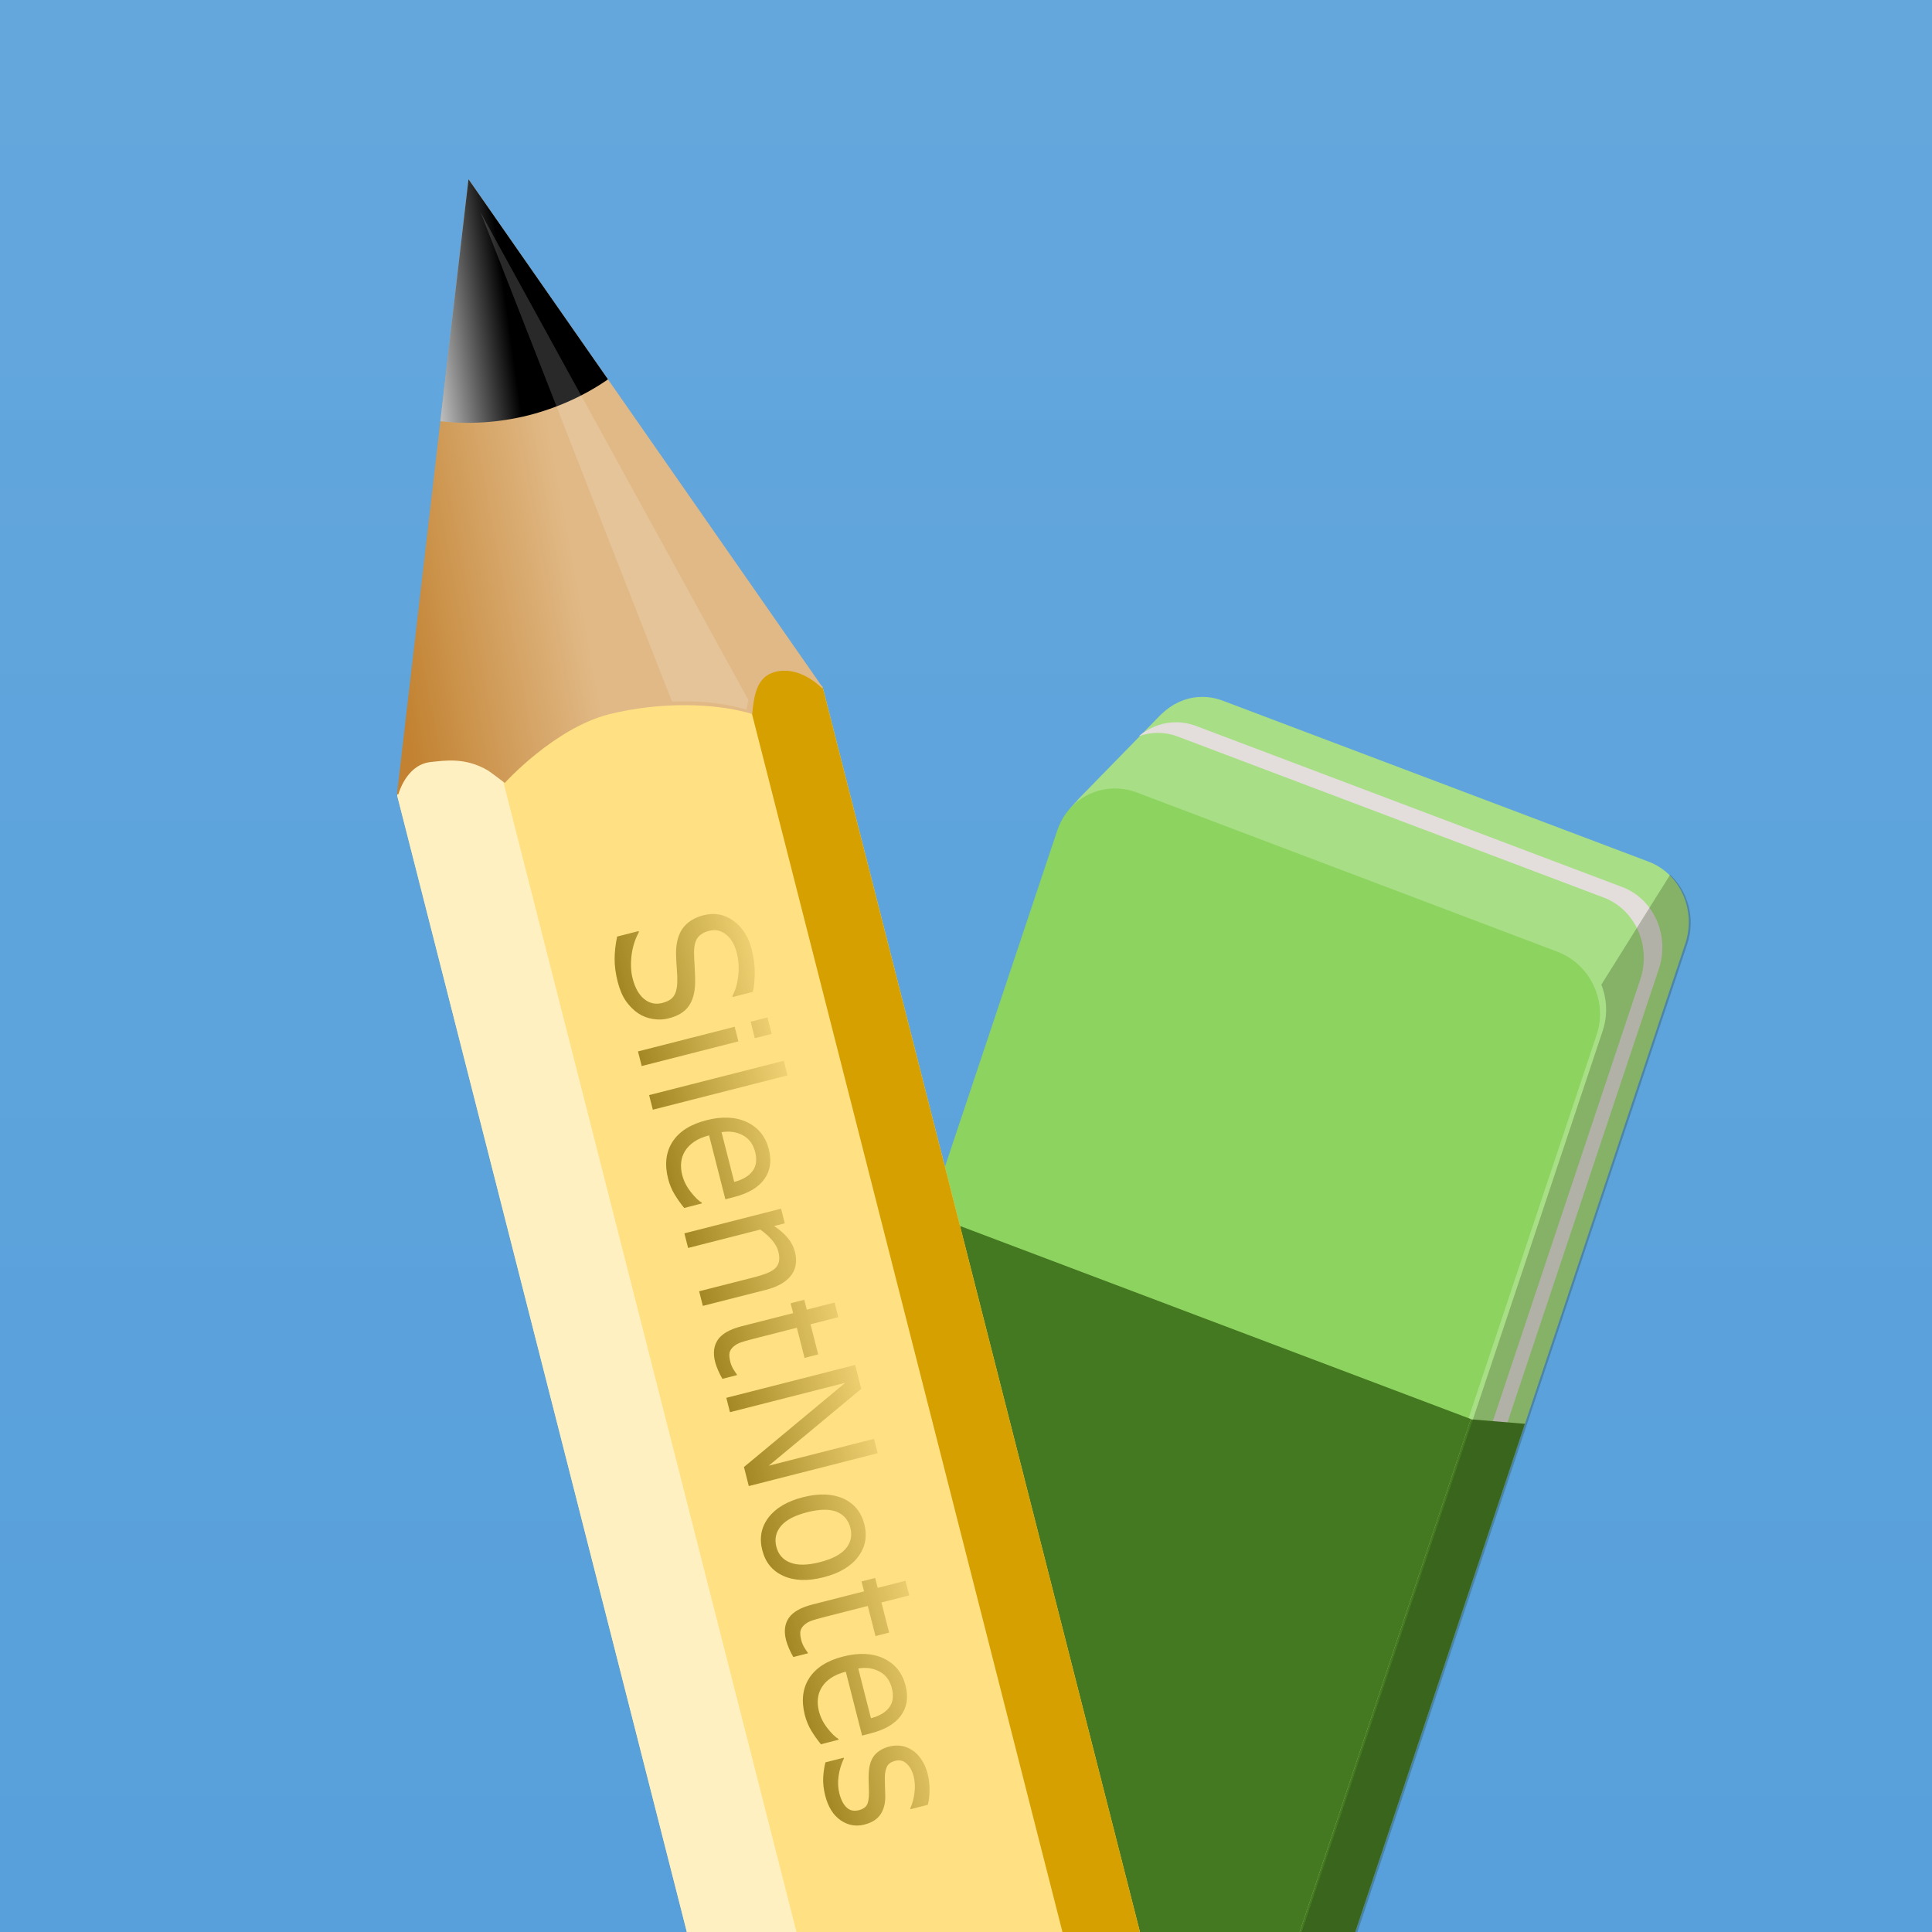 <?xml version="1.0" encoding="UTF-8" standalone="no"?>
<!-- Created with Inkscape (http://www.inkscape.org/) -->

<svg
   width="55mm"
   height="55mm"
   viewBox="0 0 55 55"
   version="1.1"
   id="svg1"
   xmlns:xlink="http://www.w3.org/1999/xlink"
   xmlns="http://www.w3.org/2000/svg"
   xmlns:svg="http://www.w3.org/2000/svg">
  <defs
     id="defs1">
    <linearGradient
       id="linearGradient2">
      <stop
         style="stop-color:#57a0db;stop-opacity:1;"
         offset="0"
         id="stop2" />
      <stop
         style="stop-color:#64a7dd;stop-opacity:1;"
         offset="1"
         id="stop3" />
    </linearGradient>
    <linearGradient
       id="linearGradient4211-1">
      <stop
         style="stop-color:#806600;stop-opacity:0;"
         offset="0"
         id="stop4213-2" />
      <stop
         style="stop-color:#806600;stop-opacity:1;"
         offset="1"
         id="stop4215-6" />
    </linearGradient>
    <radialGradient
       xlink:href="#linearGradient4211-1"
       id="radialGradient1"
       cx="74.261"
       cy="205.636"
       fx="74.261"
       fy="205.636"
       r="15.359"
       gradientTransform="matrix(1.881,-0.254,0.24,1.782,-115.653,-142.096)"
       gradientUnits="userSpaceOnUse" />
    <radialGradient
       xlink:href="#linearGradient4211-1"
       id="radialGradient2"
       cx="74.261"
       cy="205.636"
       fx="74.261"
       fy="205.636"
       r="15.359"
       gradientTransform="matrix(1.881,-0.254,0.24,1.782,-115.653,-142.096)"
       gradientUnits="userSpaceOnUse" />
    <radialGradient
       xlink:href="#linearGradient4211-1"
       id="radialGradient4"
       cx="74.261"
       cy="205.636"
       fx="74.261"
       fy="205.636"
       r="15.359"
       gradientTransform="matrix(1.881,-0.254,0.24,1.782,-115.653,-142.096)"
       gradientUnits="userSpaceOnUse" />
    <radialGradient
       xlink:href="#linearGradient4211-1"
       id="radialGradient6"
       cx="74.261"
       cy="205.636"
       fx="74.261"
       fy="205.636"
       r="15.359"
       gradientTransform="matrix(1.881,-0.254,0.24,1.782,-115.653,-142.096)"
       gradientUnits="userSpaceOnUse" />
    <radialGradient
       xlink:href="#linearGradient4211-1"
       id="radialGradient8"
       cx="74.261"
       cy="205.636"
       fx="74.261"
       fy="205.636"
       r="15.359"
       gradientTransform="matrix(1.881,-0.254,0.24,1.782,-115.653,-142.096)"
       gradientUnits="userSpaceOnUse" />
    <radialGradient
       xlink:href="#linearGradient4211-1"
       id="radialGradient11"
       cx="74.261"
       cy="205.636"
       fx="74.261"
       fy="205.636"
       r="15.359"
       gradientTransform="matrix(1.881,-0.254,0.24,1.782,-115.653,-142.096)"
       gradientUnits="userSpaceOnUse" />
    <radialGradient
       xlink:href="#linearGradient4211-1"
       id="radialGradient12"
       cx="74.261"
       cy="205.636"
       fx="74.261"
       fy="205.636"
       r="15.359"
       gradientTransform="matrix(1.881,-0.254,0.24,1.782,-115.653,-142.096)"
       gradientUnits="userSpaceOnUse" />
    <radialGradient
       xlink:href="#linearGradient4211-1"
       id="radialGradient14"
       cx="74.261"
       cy="205.636"
       fx="74.261"
       fy="205.636"
       r="15.359"
       gradientTransform="matrix(1.881,-0.254,0.24,1.782,-115.653,-142.096)"
       gradientUnits="userSpaceOnUse" />
    <radialGradient
       xlink:href="#linearGradient4211-1"
       id="radialGradient16"
       cx="74.261"
       cy="205.636"
       fx="74.261"
       fy="205.636"
       r="15.359"
       gradientTransform="matrix(1.881,-0.254,0.24,1.782,-115.653,-142.096)"
       gradientUnits="userSpaceOnUse" />
    <radialGradient
       xlink:href="#linearGradient4211-1"
       id="radialGradient18"
       cx="74.261"
       cy="205.636"
       fx="74.261"
       fy="205.636"
       r="15.359"
       gradientTransform="matrix(1.881,-0.254,0.24,1.782,-115.653,-142.096)"
       gradientUnits="userSpaceOnUse" />
    <radialGradient
       xlink:href="#linearGradient4211-1"
       id="radialGradient20"
       cx="74.261"
       cy="205.636"
       fx="74.261"
       fy="205.636"
       r="15.359"
       gradientTransform="matrix(1.881,-0.254,0.24,1.782,-115.653,-142.096)"
       gradientUnits="userSpaceOnUse" />
    <linearGradient
       id="linearGradient4199">
      <stop
         style="stop-color:#d4d4d4;stop-opacity:1"
         offset="0"
         id="stop4201" />
      <stop
         style="stop-color:#000000;stop-opacity:1"
         offset="1"
         id="stop4203" />
    </linearGradient>
    <radialGradient
       xlink:href="#linearGradient4211-1"
       id="radialGradient1-4"
       cx="74.261"
       cy="205.636"
       fx="74.261"
       fy="205.636"
       r="15.359"
       gradientTransform="matrix(1.881,-0.254,0.24,1.782,-115.653,-142.096)"
       gradientUnits="userSpaceOnUse" />
    <radialGradient
       xlink:href="#linearGradient4211-1"
       id="radialGradient2-2"
       cx="74.261"
       cy="205.636"
       fx="74.261"
       fy="205.636"
       r="15.359"
       gradientTransform="matrix(1.881,-0.254,0.24,1.782,-115.653,-142.096)"
       gradientUnits="userSpaceOnUse" />
    <radialGradient
       xlink:href="#linearGradient4211-1"
       id="radialGradient4-8"
       cx="74.261"
       cy="205.636"
       fx="74.261"
       fy="205.636"
       r="15.359"
       gradientTransform="matrix(1.881,-0.254,0.24,1.782,-115.653,-142.096)"
       gradientUnits="userSpaceOnUse" />
    <radialGradient
       xlink:href="#linearGradient4211-1"
       id="radialGradient6-1"
       cx="74.261"
       cy="205.636"
       fx="74.261"
       fy="205.636"
       r="15.359"
       gradientTransform="matrix(1.881,-0.254,0.24,1.782,-115.653,-142.096)"
       gradientUnits="userSpaceOnUse" />
    <radialGradient
       xlink:href="#linearGradient4211-1"
       id="radialGradient8-6"
       cx="74.261"
       cy="205.636"
       fx="74.261"
       fy="205.636"
       r="15.359"
       gradientTransform="matrix(1.881,-0.254,0.24,1.782,-115.653,-142.096)"
       gradientUnits="userSpaceOnUse" />
    <radialGradient
       xlink:href="#linearGradient4211-1"
       id="radialGradient11-7"
       cx="74.261"
       cy="205.636"
       fx="74.261"
       fy="205.636"
       r="15.359"
       gradientTransform="matrix(1.881,-0.254,0.24,1.782,-115.653,-142.096)"
       gradientUnits="userSpaceOnUse" />
    <radialGradient
       xlink:href="#linearGradient4211-1"
       id="radialGradient12-0"
       cx="74.261"
       cy="205.636"
       fx="74.261"
       fy="205.636"
       r="15.359"
       gradientTransform="matrix(1.881,-0.254,0.24,1.782,-115.653,-142.096)"
       gradientUnits="userSpaceOnUse" />
    <radialGradient
       xlink:href="#linearGradient4211-1"
       id="radialGradient14-6"
       cx="74.261"
       cy="205.636"
       fx="74.261"
       fy="205.636"
       r="15.359"
       gradientTransform="matrix(1.881,-0.254,0.24,1.782,-115.653,-142.096)"
       gradientUnits="userSpaceOnUse" />
    <radialGradient
       xlink:href="#linearGradient4211-1"
       id="radialGradient16-1"
       cx="74.261"
       cy="205.636"
       fx="74.261"
       fy="205.636"
       r="15.359"
       gradientTransform="matrix(1.881,-0.254,0.24,1.782,-115.653,-142.096)"
       gradientUnits="userSpaceOnUse" />
    <radialGradient
       xlink:href="#linearGradient4211-1"
       id="radialGradient18-7"
       cx="74.261"
       cy="205.636"
       fx="74.261"
       fy="205.636"
       r="15.359"
       gradientTransform="matrix(1.881,-0.254,0.24,1.782,-115.653,-142.096)"
       gradientUnits="userSpaceOnUse" />
    <radialGradient
       xlink:href="#linearGradient4211-1"
       id="radialGradient20-3"
       cx="74.261"
       cy="205.636"
       fx="74.261"
       fy="205.636"
       r="15.359"
       gradientTransform="matrix(1.881,-0.254,0.24,1.782,-115.653,-142.096)"
       gradientUnits="userSpaceOnUse" />
    <linearGradient
       id="linearGradient49">
      <stop
         style="stop-color:#c28231;stop-opacity:1"
         offset="0"
         id="stop49" />
      <stop
         style="stop-color:#e1b986;stop-opacity:1;"
         offset="1"
         id="stop48" />
    </linearGradient>
    <linearGradient
       xlink:href="#linearGradient2"
       id="linearGradient3"
       x1="27.318"
       y1="55.047"
       x2="27.318"
       y2="0.182"
       gradientUnits="userSpaceOnUse" />
    <linearGradient
       xlink:href="#linearGradient4211"
       id="linearGradient4217"
       x1="792.995"
       y1="-328.269"
       x2="792.995"
       y2="-396.332"
       gradientUnits="userSpaceOnUse"
       gradientTransform="matrix(0.023,0.091,-0.093,0.024,68.442,104.342)" />
    <linearGradient
       id="linearGradient4211">
      <stop
         style="stop-color:#806600;stop-opacity:1;"
         offset="0"
         id="stop4213" />
      <stop
         style="stop-color:#806600;stop-opacity:0;"
         offset="1"
         id="stop4215" />
    </linearGradient>
    <filter
       style="color-interpolation-filters:sRGB"
       id="filter4377-0-0-2-8"
       x="-0.241"
       width="1.482"
       y="-0.067"
       height="1.134">
      <feGaussianBlur
         stdDeviation="4.228"
         id="feGaussianBlur4379-3-9-5-4" />
    </filter>
    <linearGradient
       xlink:href="#linearGradient49"
       id="linearGradient4"
       gradientUnits="userSpaceOnUse"
       gradientTransform="matrix(0.1,-0.025,0.025,0.1,67.926,114.992)"
       x1="312.563"
       y1="553.906"
       x2="366.263"
       y2="557.151" />
    <linearGradient
       xlink:href="#linearGradient4199"
       id="linearGradient5"
       gradientUnits="userSpaceOnUse"
       gradientTransform="matrix(0.1,-0.025,0.025,0.1,67.926,114.992)"
       x1="336.498"
       y1="485.999"
       x2="361.368"
       y2="488.617" />
    <filter
       style="color-interpolation-filters:sRGB"
       id="filter49"
       x="-0.107"
       y="-0.042"
       width="1.213"
       height="1.083">
      <feGaussianBlur
         stdDeviation="0.523"
         id="feGaussianBlur49" />
    </filter>
  </defs>
  <g
     id="layer2">
    <rect
       style="fill:url(#linearGradient3);fill-opacity:1;stroke:none;stroke-width:0"
       id="rect1"
       width="55"
       height="55"
       x="0"
       y="0" />
  </g>
  <g
     id="layer1"
     transform="translate(-100.703,-137.919)"
     style="display:inline">
    <path
       id="rect43"
       style="fill:#a8df86;fill-opacity:1;stroke-width:0.955;-inkscape-stroke:none"
       d="M 134.834 157.761 C 134.439 157.785 134.067 157.958 133.777 158.24 L 133.774 158.238 C 132.973 159.059 132.172 159.879 131.371 160.699 L 131.376 160.704 C 131.174 160.898 131.009 161.143 130.911 161.437 L 120.572 192.408 C 120.515 192.577 120.492 192.749 120.483 192.919 L 139.286 192.919 L 148.679 164.781 C 148.997 163.828 148.532 162.788 147.636 162.449 L 135.509 157.865 C 135.285 157.78 135.055 157.748 134.833 157.762 L 134.834 157.761 z " />
    <path
       id="rect11"
       style="fill:#8dd35f;stroke-width:0.955;-inkscape-stroke:none"
       d="M 176.534 103.133 C 175.883 103.408 175.427 104.052 175.427 104.805 L 175.427 137.457 C 175.427 137.635 175.46 137.803 175.508 137.965 L 191.85 131.874 L 191.85 104.805 C 191.85 103.8 191.041 102.991 190.036 102.991 L 177.241 102.991 C 176.99 102.991 176.751 103.042 176.534 103.133 z "
       transform="matrix(0.935,0.354,-0.317,0.949,0,0)" />
    <path
       id="rect45"
       style="fill:#e3dedb;stroke-width:0.955;-inkscape-stroke:none"
       d="M 134.081 158.484 L 134.081 158.484 C 133.728 158.506 133.395 158.647 133.121 158.877 C 133.47 158.755 133.855 158.744 134.229 158.886 L 146.357 163.47 C 147.253 163.808 147.717 164.848 147.399 165.801 L 138.347 192.919 L 138.775 192.919 L 147.927 165.503 C 148.245 164.55 147.78 163.51 146.884 163.171 L 134.756 158.587 C 134.532 158.502 134.304 158.47 134.081 158.484 z " />
    <path
       id="path52"
       style="fill:#447821;stroke-width:0.955;-inkscape-stroke:none"
       d="M 142.573 178.324 L 137.701 192.919 L 139.285 192.919 L 144.115 178.452 L 142.573 178.324 z " />
    <path
       id="path48"
       style="opacity:0.5;fill:#1a2d0d;fill-opacity:1;stroke:none;stroke-width:0.265px;stroke-linecap:butt;stroke-linejoin:miter;stroke-opacity:1;filter:url(#filter49)"
       d="M 148.866 198.269 L 146.784 201.395 C 146.953 201.798 146.983 202.261 146.825 202.708 L 137.713 228.361 L 139.397 228.361 L 149.382 200.248 C 149.64 199.522 149.411 198.747 148.866 198.269 z "
       transform="matrix(0.941,0,0,1.001,8.166,-35.647)" />
    <path
       id="rect51"
       style="fill:#447821;stroke-width:0.955;-inkscape-stroke:none"
       d="M 127.214 172.511 L 121.757 188.857 L 132.502 192.919 L 137.701 192.919 L 142.576 178.317 L 127.214 172.511 z " />
    <g
       id="g7">
      <path
         id="rect4341"
         style="display:inline;overflow:visible;fill:#ffe083;fill-rule:evenodd;stroke-width:0.284;stroke-opacity:0.69;enable-background:accumulate"
         d="M 123.318 156.513 L 112.277 159.327 L 112.332 159.385 L 112.01 160.566 L 120.256 192.919 L 133.155 192.919 L 124.121 157.474 L 123.426 156.84 L 123.318 156.513 z " />
      <path
         id="rect4464"
         style="display:inline;overflow:visible;fill:#fff0c1;fill-rule:evenodd;stroke-width:0.284;stroke-opacity:0.69;enable-background:accumulate"
         d="M 114.634 158.726 L 112.277 159.327 L 112.332 159.385 L 112.01 160.566 L 120.256 192.919 L 123.377 192.919 L 114.665 158.738 C 114.662 158.728 114.648 158.723 114.634 158.726 z " />
      <path
         id="rect4466"
         style="display:inline;overflow:visible;fill:#d6a000;fill-rule:evenodd;stroke-width:0.284;stroke-opacity:0.69;enable-background:accumulate"
         d="M 123.318 156.513 L 121.797 156.901 C 121.783 156.905 121.773 156.916 121.775 156.926 L 130.949 192.919 L 133.155 192.919 L 124.121 157.474 L 123.426 156.84 L 123.318 156.513 z " />
      <path
         style="font-size:4.933px;line-height:1.25;letter-spacing:0px;word-spacing:0px;fill:url(#linearGradient4217);stroke-width:0.095px"
         d="m 119.74,166.91 q -0.214,0.055 -0.447,0.017 -0.232,-0.035 -0.419,-0.159 -0.203,-0.137 -0.352,-0.351 -0.148,-0.212 -0.233,-0.543 -0.091,-0.356 -0.089,-0.66 0.002,-0.302 0.072,-0.633 l 0.611,-0.156 0.008,0.031 q -0.168,0.309 -0.21,0.668 -0.042,0.359 0.031,0.647 0.104,0.407 0.331,0.589 0.228,0.184 0.511,0.112 0.244,-0.062 0.332,-0.2 0.089,-0.136 0.097,-0.371 0.007,-0.178 -0.011,-0.381 -0.017,-0.201 -0.023,-0.43 -0.008,-0.464 0.187,-0.74 0.198,-0.274 0.6,-0.377 0.461,-0.117 0.843,0.157 0.385,0.274 0.522,0.811 0.088,0.347 0.088,0.656 -1.4e-4,0.308 -0.052,0.559 l -0.577,0.147 -0.008,-0.031 q 0.13,-0.233 0.167,-0.57 0.041,-0.335 -0.041,-0.656 -0.09,-0.352 -0.307,-0.525 -0.217,-0.171 -0.473,-0.105 -0.229,0.058 -0.333,0.198 -0.104,0.139 -0.104,0.425 0.002,0.15 0.019,0.424 0.017,0.273 0.012,0.468 -0.015,0.395 -0.187,0.636 -0.172,0.242 -0.566,0.342 z m 2.451,0.564 -0.119,-0.469 0.481,-0.122 0.119,0.469 z m -3.22,0.793 -0.106,-0.416 2.753,-0.702 0.106,0.416 z m 0.317,1.243 -0.106,-0.416 3.835,-0.977 0.106,0.416 z m 2.065,2.551 -0.464,-1.82 q -0.254,0.065 -0.426,0.182 -0.17,0.116 -0.26,0.266 -0.089,0.145 -0.108,0.317 -0.019,0.174 0.03,0.364 0.064,0.252 0.24,0.478 0.179,0.228 0.315,0.308 l 0.006,0.022 -0.505,0.129 q -0.152,-0.185 -0.274,-0.387 -0.122,-0.202 -0.184,-0.443 -0.157,-0.615 0.125,-1.054 0.284,-0.44 0.967,-0.614 0.675,-0.172 1.156,0.056 0.481,0.231 0.619,0.77 0.127,0.5 -0.129,0.852 -0.256,0.355 -0.855,0.507 z m 0.252,-0.495 q 0.364,-0.095 0.522,-0.31 0.158,-0.212 0.074,-0.544 -0.085,-0.334 -0.355,-0.477 -0.269,-0.141 -0.602,-0.085 z m -0.893,3.529 -0.106,-0.416 1.567,-0.399 q 0.19,-0.048 0.35,-0.11 0.163,-0.063 0.243,-0.14 0.089,-0.082 0.112,-0.198 0.025,-0.117 -0.017,-0.283 -0.043,-0.17 -0.184,-0.332 -0.141,-0.162 -0.33,-0.295 l -2.055,0.524 -0.106,-0.416 2.753,-0.702 0.106,0.416 -0.306,0.078 q 0.229,0.149 0.384,0.331 0.154,0.182 0.21,0.401 0.102,0.4 -0.113,0.679 -0.215,0.279 -0.72,0.407 z m 0.556,2.076 q -0.064,-0.108 -0.122,-0.242 -0.057,-0.131 -0.085,-0.24 -0.096,-0.378 0.08,-0.633 0.177,-0.255 0.677,-0.382 l 1.464,-0.373 -0.072,-0.281 0.389,-0.099 0.072,0.281 0.791,-0.202 0.106,0.416 -0.791,0.202 0.219,0.858 -0.389,0.099 -0.219,-0.858 -1.254,0.32 q -0.217,0.055 -0.338,0.096 -0.118,0.04 -0.211,0.12 -0.086,0.074 -0.112,0.17 -0.022,0.098 0.022,0.272 0.026,0.102 0.086,0.204 0.063,0.102 0.097,0.145 l 0.006,0.022 z m 0.752,3.053 -0.138,-0.542 2.885,-2.398 -3.283,0.837 -0.104,-0.409 3.669,-0.935 0.173,0.679 -2.634,2.188 2.997,-0.764 0.104,0.409 z m 2.126,2.597 q -0.673,0.171 -1.141,-0.039 -0.468,-0.21 -0.601,-0.73 -0.134,-0.524 0.177,-0.933 0.311,-0.407 0.984,-0.578 0.673,-0.171 1.14,0.037 0.471,0.21 0.604,0.734 0.132,0.52 -0.18,0.929 -0.31,0.409 -0.983,0.58 z m -0.109,-0.429 q 0.535,-0.136 0.746,-0.39 0.213,-0.255 0.128,-0.588 -0.086,-0.338 -0.395,-0.46 -0.306,-0.12 -0.841,0.017 -0.518,0.132 -0.738,0.388 -0.218,0.256 -0.133,0.592 0.085,0.332 0.396,0.452 0.315,0.122 0.837,-0.011 z m -0.75,2.699 q -0.064,-0.108 -0.122,-0.242 -0.057,-0.131 -0.085,-0.24 -0.096,-0.378 0.08,-0.633 0.177,-0.255 0.677,-0.382 l 1.464,-0.373 -0.072,-0.281 0.389,-0.099 0.072,0.281 0.791,-0.202 0.106,0.416 -0.791,0.202 0.219,0.858 -0.389,0.099 -0.219,-0.858 -1.254,0.32 q -0.217,0.055 -0.338,0.096 -0.118,0.04 -0.211,0.12 -0.086,0.074 -0.112,0.17 -0.022,0.098 0.022,0.272 0.026,0.102 0.086,0.204 0.063,0.102 0.097,0.145 l 0.006,0.022 z m 1.958,2.237 -0.464,-1.82 q -0.254,0.065 -0.426,0.182 -0.17,0.116 -0.26,0.266 -0.089,0.145 -0.108,0.317 -0.019,0.174 0.03,0.364 0.064,0.252 0.24,0.478 0.179,0.228 0.315,0.308 l 0.006,0.022 -0.505,0.129 q -0.152,-0.185 -0.274,-0.387 -0.122,-0.202 -0.184,-0.443 -0.157,-0.615 0.125,-1.054 0.284,-0.44 0.967,-0.614 0.675,-0.172 1.156,0.056 0.481,0.231 0.619,0.77 0.127,0.5 -0.129,0.852 -0.256,0.355 -0.855,0.507 z m 0.252,-0.495 q 0.364,-0.095 0.522,-0.31 0.158,-0.212 0.074,-0.544 -0.085,-0.334 -0.355,-0.477 -0.269,-0.141 -0.602,-0.085 z m -0.176,3.026 q -0.377,0.096 -0.69,-0.123 -0.313,-0.217 -0.436,-0.701 -0.07,-0.274 -0.057,-0.522 0.016,-0.247 0.063,-0.423 l 0.52,-0.133 0.006,0.022 q -0.115,0.239 -0.152,0.505 -0.035,0.265 0.022,0.487 0.07,0.274 0.208,0.404 0.138,0.13 0.35,0.076 0.163,-0.042 0.225,-0.147 0.062,-0.105 0.061,-0.359 -3.5e-4,-0.094 -0.007,-0.245 -0.007,-0.149 -0.002,-0.275 0.013,-0.35 0.163,-0.534 0.153,-0.183 0.424,-0.252 0.17,-0.043 0.336,-0.02 0.167,0.026 0.318,0.124 0.147,0.094 0.262,0.267 0.118,0.175 0.178,0.411 0.056,0.221 0.052,0.462 -0.001,0.243 -0.049,0.415 l -0.495,0.126 -0.006,-0.022 q 0.09,-0.192 0.121,-0.443 0.033,-0.251 -0.023,-0.47 -0.058,-0.228 -0.197,-0.36 -0.136,-0.132 -0.328,-0.084 -0.17,0.043 -0.232,0.16 -0.063,0.115 -0.064,0.336 -2.6e-4,0.123 0.006,0.272 0.007,0.151 0.007,0.253 -1.4e-4,0.308 -0.14,0.511 -0.142,0.203 -0.443,0.28 z"
         id="text4207"
         aria-label="SilentNotes" />
      <path
         id="path4348-0-3-4-5"
         style="fill:url(#linearGradient4);fill-opacity:1;fill-rule:evenodd;stroke:none;stroke-width:0.099px;stroke-linecap:butt;stroke-linejoin:miter;stroke-opacity:1"
         d="m 124.127,157.495 c -3.362,-4.824 -6.724,-9.648 -10.086,-14.473 -0.68,5.838 -1.359,11.675 -2.038,17.512 0,0 0.037,-0.003 0.039,-0.003 0.169,-0.528 0.5,-0.873 0.912,-0.917 0.412,-0.044 0.996,-0.142 1.64,0.239 0.067,0.04 0.479,0.354 0.479,0.354 0,0 1.405,-1.557 2.974,-1.956 1.402,-0.349 2.98,-0.334 4.07,-0.007 0.047,-0.542 0.141,-0.987 0.531,-1.155 0.443,-0.186 0.994,-0.027 1.45,0.418 8.9e-4,-5.5e-4 0.03,-0.014 0.03,-0.014 z" />
      <path
         style="fill:url(#linearGradient5);fill-opacity:1;fill-rule:evenodd;stroke:none;stroke-width:0.099px;stroke-linecap:butt;stroke-linejoin:miter;stroke-opacity:1"
         d="m 114.04,143.022 c -0.267,2.296 -0.535,4.593 -0.802,6.889 0.822,0.096 1.675,0.039 2.502,-0.167 0.82,-0.208 1.595,-0.557 2.271,-1.025 -1.324,-1.899 -2.647,-3.798 -3.971,-5.697 z"
         id="path4392-3-8-1-5" />
      <path
         id="path4235-4-6-9-0"
         style="opacity:0.4;fill:#ffffff;fill-rule:evenodd;stroke:none;stroke-width:1px;stroke-linecap:butt;stroke-linejoin:miter;stroke-opacity:1;filter:url(#filter4377-0-0-2-8)"
         d="m 317.935,600.893 42.065,-148.528 c -6.645,47.953 -13.291,95.902 -19.936,143.854 a 53.881,27.435 0 0 0 -20.923,7.102 14.139,18.822 11.542 0 0 -1.205,-2.428 z"
         transform="matrix(-0.093,0.023,0.025,0.1,136.555,90.449)" />
    </g>
  </g>
</svg>
